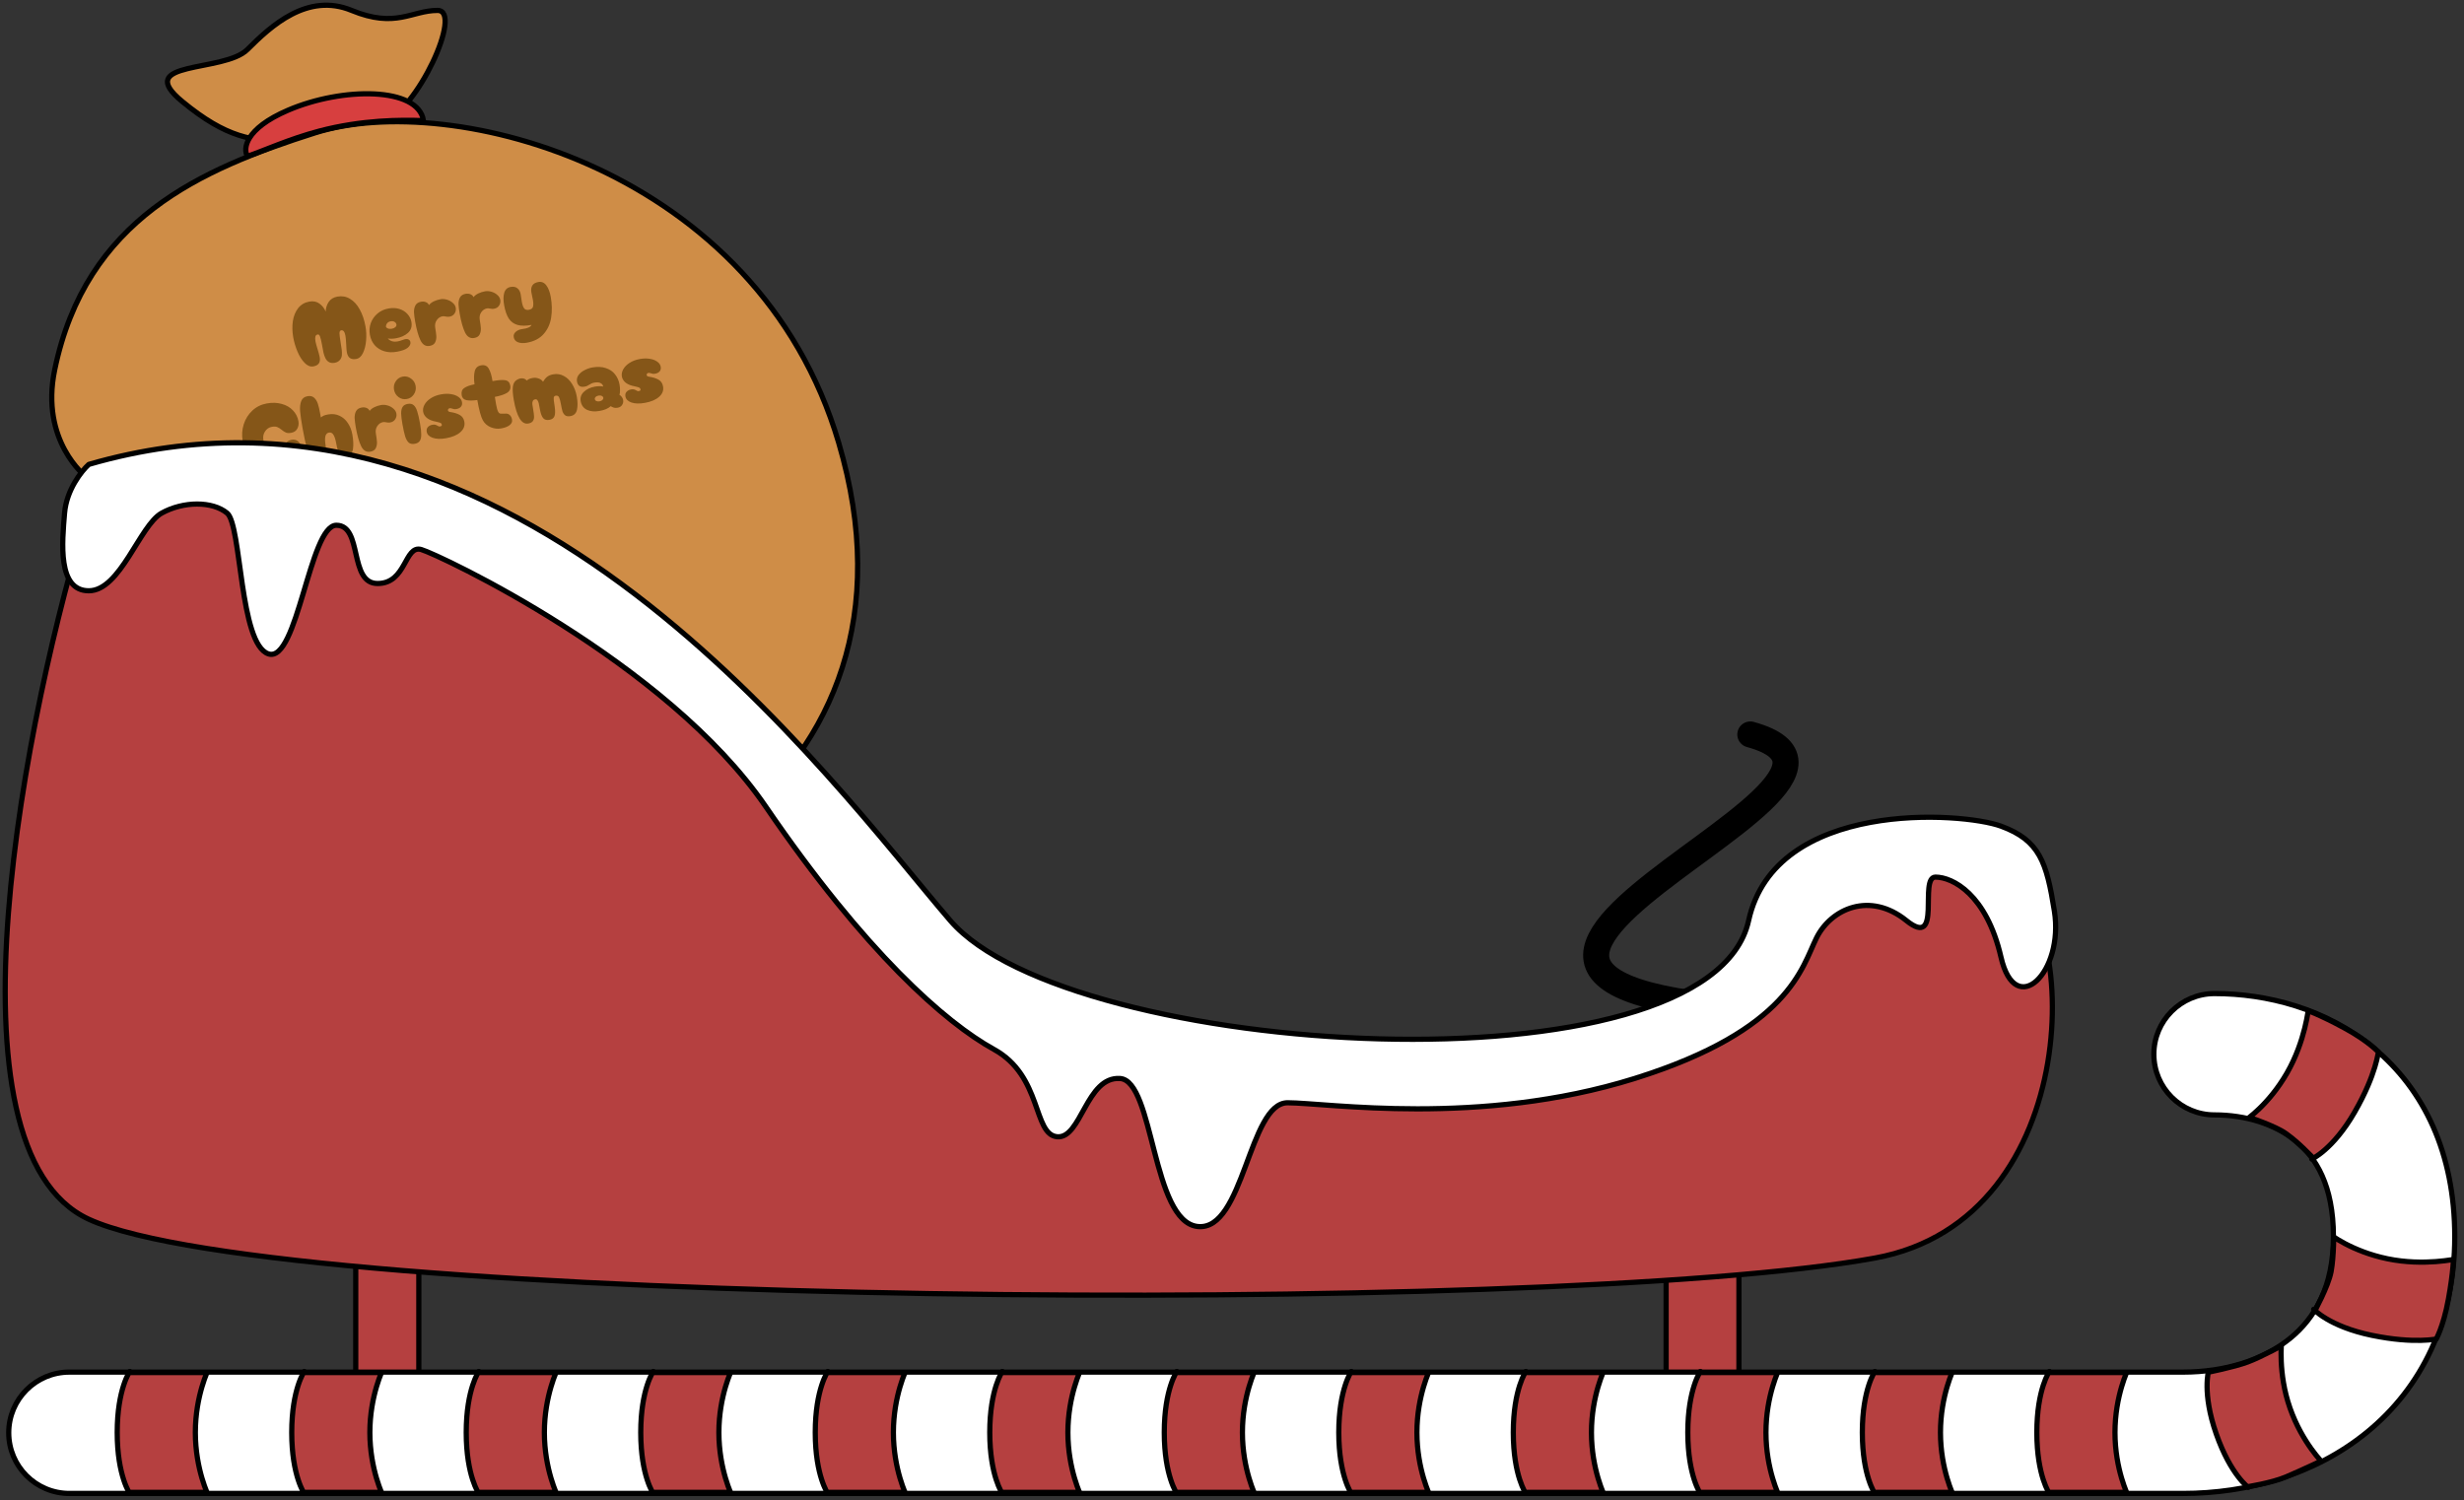 <svg width="473" height="288" viewBox="0 0 473 288" fill="none" xmlns="http://www.w3.org/2000/svg">
  <rect x="0" y="0" width="473" height="288" fill="#333333" stroke="none"/>
  <path d="M336 141C373.936 151.469 234.156 194.5 360.5 194.5" stroke="black" stroke-width="5" stroke-linecap="round" stroke-linejoin="round"/>
  <path d="M73.499 23.417C102.511 22.303 147.637 39.776 160.999 85C180.499 151 117.67 183.5 68.17 179.5C26.863 176.162 13.845 133.299 16.499 91.5C16.499 91.5 7.662 84.709 10.499 71C16.044 44.2 35.253 34.053 55.499 27.143C48.499 27.143 43.499 26.5 34.999 19.5C25.319 11.528 42.999 14 47.499 9.5C51.999 5 58.999 -1.5 67.499 2C75.999 5.5 78.999 2 83.999 2C88.999 2 79.999 21.417 73.499 23.417Z" fill="#CF8D47"/>
  <path d="M55.499 27.143C48.499 27.143 43.499 26.5 34.999 19.5C25.319 11.528 42.999 14 47.499 9.5C51.999 5 58.999 -1.5 67.499 2C75.999 5.5 78.999 2 83.999 2C88.999 2 79.999 21.417 73.499 23.417M60.499 25.5C86.499 17.227 145.399 32.2 160.999 85C180.499 151 117.67 183.5 68.17 179.5C26.863 176.162 13.845 133.299 16.499 91.5C16.499 91.5 7.662 84.709 10.499 71C16.499 42 38.499 32.5 60.499 25.5Z" stroke="black" stroke-linecap="round" stroke-linejoin="round"/>
  <path d="M55.295 21.159C46.895 24.759 46.666 28.667 47.5 30C50.5 29 55.545 26.673 61.295 25.159C69.5 23 76.962 22.993 81.295 23.159C80.295 16.659 65.795 16.659 55.295 21.159Z" fill="#D73F3F" stroke="black"/>
  <path d="M64.236 69.65C63.835 69.721 63.48 69.68 63.173 69.528C62.875 69.362 62.641 69.111 62.472 68.775C62.319 68.461 62.196 68.111 62.102 67.725C62.021 67.338 61.918 66.789 61.792 66.08C61.674 65.419 61.557 64.934 61.442 64.625C61.338 64.315 61.185 64.177 60.984 64.213C60.748 64.255 60.602 64.391 60.545 64.62C60.486 64.838 60.49 65.136 60.557 65.514C60.618 65.856 60.761 66.385 60.986 67.101C61.023 67.241 61.087 67.461 61.177 67.762C61.267 68.063 61.33 68.314 61.365 68.515C61.466 69.082 61.408 69.507 61.19 69.789C60.984 70.07 60.638 70.253 60.154 70.339C59.575 70.442 59.017 70.218 58.481 69.668C57.944 69.117 57.486 68.394 57.108 67.498C56.727 66.591 56.456 65.682 56.294 64.773C56.101 63.686 56.075 62.648 56.216 61.66C56.369 60.67 56.708 59.836 57.233 59.157C57.771 58.477 58.488 58.057 59.386 57.897C60.142 57.763 60.787 57.892 61.32 58.285C61.851 58.666 62.252 59.173 62.523 59.808C62.537 59.135 62.727 58.522 63.092 57.97C63.469 57.415 64.029 57.072 64.773 56.939C65.66 56.782 66.465 56.925 67.19 57.369C67.925 57.799 68.545 58.475 69.05 59.397C69.567 60.316 69.94 61.42 70.169 62.708C70.318 63.547 70.354 64.436 70.278 65.376C70.199 66.304 69.999 67.101 69.679 67.768C69.359 68.434 68.927 68.816 68.383 68.912C67.887 69 67.487 68.944 67.183 68.742C66.879 68.54 66.676 68.155 66.576 67.588C66.529 67.328 66.49 66.835 66.459 66.11C66.419 65.337 66.37 64.785 66.311 64.454C66.174 63.686 65.899 63.339 65.486 63.413C65.273 63.45 65.168 63.646 65.169 63.999C65.183 64.35 65.252 64.91 65.377 65.681C65.48 66.26 65.554 66.746 65.6 67.14C65.644 67.522 65.653 67.88 65.626 68.214C65.593 68.573 65.453 68.885 65.207 69.148C64.974 69.409 64.65 69.576 64.236 69.65ZM76.173 67.527C75.299 67.683 74.495 67.649 73.76 67.426C73.026 67.203 72.415 66.818 71.928 66.271C71.45 65.71 71.142 65.039 71.004 64.26C70.867 63.492 70.924 62.75 71.175 62.035C71.437 61.318 71.865 60.706 72.457 60.199C73.049 59.691 73.765 59.363 74.604 59.214C75.36 59.079 76.055 59.114 76.688 59.318C77.322 59.522 77.837 59.851 78.235 60.305C78.63 60.746 78.876 61.239 78.973 61.782C79.13 62.668 78.909 63.378 78.309 63.911C77.719 64.431 76.963 64.772 76.042 64.936C75.427 65.045 74.894 65.061 74.441 64.983C74.899 65.499 75.535 65.684 76.35 65.539C76.681 65.481 77.028 65.376 77.391 65.226C77.527 65.166 77.66 65.124 77.79 65.101C78.049 65.054 78.268 65.083 78.445 65.185C78.633 65.286 78.747 65.448 78.787 65.673C78.852 66.039 78.684 66.398 78.284 66.75C77.881 67.089 77.178 67.349 76.173 67.527ZM74.11 62.812C74.246 62.958 74.41 63.057 74.602 63.108C74.803 63.145 75.016 63.144 75.241 63.104C75.501 63.058 75.715 62.959 75.883 62.807C76.062 62.653 76.135 62.482 76.102 62.293C76.064 62.08 75.943 61.913 75.738 61.791C75.546 61.666 75.29 61.633 74.971 61.689C74.652 61.746 74.416 61.892 74.262 62.126C74.119 62.347 74.068 62.575 74.11 62.812ZM82.482 66.405C81.726 66.54 81.139 66.187 80.722 65.347C80.316 64.505 79.975 63.304 79.698 61.745C79.572 61.036 79.496 60.44 79.471 59.957C79.456 59.46 79.543 59.024 79.732 58.649C79.931 58.26 80.296 58.018 80.828 57.924C81.159 57.865 81.462 57.89 81.737 58C82.025 58.107 82.229 58.296 82.35 58.567C82.568 58.285 82.873 58.048 83.266 57.856C83.658 57.664 84.091 57.526 84.564 57.443C84.942 57.375 85.342 57.401 85.766 57.521C86.201 57.639 86.578 57.84 86.897 58.124C87.225 58.395 87.423 58.72 87.49 59.098C87.558 59.476 87.482 59.837 87.263 60.18C87.053 60.51 86.73 60.714 86.293 60.791C86.151 60.817 86.012 60.823 85.875 60.811C85.751 60.796 85.638 60.78 85.537 60.761C85.284 60.709 85.087 60.695 84.945 60.72C84.484 60.802 84.109 61.058 83.82 61.487C83.54 61.903 83.451 62.394 83.552 62.961C83.663 63.587 83.732 64.111 83.758 64.533C83.785 64.955 83.709 65.352 83.531 65.725C83.352 66.086 83.002 66.313 82.482 66.405ZM91.032 64.885C90.276 65.019 89.689 64.667 89.272 63.827C88.866 62.985 88.524 61.784 88.247 60.225C88.121 59.516 88.046 58.92 88.02 58.437C88.005 57.94 88.092 57.504 88.282 57.129C88.481 56.74 88.846 56.498 89.378 56.404C89.708 56.345 90.011 56.37 90.287 56.48C90.574 56.587 90.778 56.776 90.9 57.047C91.118 56.765 91.423 56.528 91.815 56.336C92.208 56.144 92.64 56.006 93.113 55.922C93.491 55.855 93.892 55.881 94.315 56.001C94.751 56.119 95.128 56.32 95.446 56.604C95.775 56.875 95.973 57.199 96.04 57.578C96.107 57.956 96.031 58.316 95.812 58.66C95.603 58.99 95.279 59.194 94.842 59.271C94.7 59.297 94.561 59.303 94.425 59.291C94.3 59.276 94.188 59.26 94.087 59.241C93.834 59.189 93.636 59.175 93.495 59.2C93.034 59.282 92.659 59.538 92.37 59.967C92.09 60.382 92.001 60.873 92.101 61.441C92.213 62.067 92.282 62.591 92.308 63.013C92.334 63.435 92.258 63.832 92.081 64.205C91.901 64.566 91.552 64.793 91.032 64.885ZM101.111 65.799C100.473 65.912 99.919 65.883 99.45 65.71C98.981 65.538 98.703 65.209 98.617 64.725C98.547 64.335 98.676 63.995 99.002 63.706C99.328 63.416 99.742 63.239 100.242 63.174C100.766 63.105 101.164 63.01 101.435 62.889C101.717 62.766 101.919 62.596 102.039 62.379C100.952 62.573 100.056 62.574 99.352 62.382C98.645 62.178 98.085 61.772 97.672 61.163C97.269 60.54 96.97 59.679 96.775 58.58C96.606 57.635 96.613 56.848 96.793 56.219C96.984 55.575 97.392 55.198 98.018 55.087C98.573 54.988 99.009 55.075 99.326 55.348C99.652 55.607 99.86 55.984 99.948 56.48L100.069 57.263C100.084 57.419 100.118 57.645 100.171 57.94C100.272 58.507 100.419 58.926 100.613 59.196C100.806 59.454 101.114 59.545 101.54 59.47C101.965 59.394 102.223 59.202 102.315 58.893C102.404 58.573 102.399 58.135 102.301 57.58C102.248 57.284 102.202 57.061 102.163 56.909L102.01 56.15C101.915 55.619 101.971 55.176 102.176 54.823C102.393 54.467 102.779 54.24 103.335 54.141C103.961 54.03 104.474 54.243 104.875 54.782C105.275 55.32 105.558 56.056 105.724 56.989C105.972 58.383 105.999 59.701 105.805 60.942C105.621 62.169 105.144 63.223 104.375 64.103C103.617 64.981 102.529 65.547 101.111 65.799ZM53.769 89.757C52.611 89.963 51.53 89.917 50.527 89.62C49.533 89.309 48.688 88.74 47.993 87.913C47.295 87.075 46.827 85.982 46.587 84.635C46.394 83.548 46.461 82.488 46.789 81.454C47.117 80.421 47.668 79.543 48.442 78.82C49.215 78.098 50.145 77.64 51.232 77.447C52.26 77.264 53.211 77.296 54.083 77.543C54.954 77.778 55.666 78.188 56.221 78.772C56.788 79.353 57.144 80.052 57.289 80.867C57.381 81.387 57.307 81.863 57.067 82.296C56.839 82.727 56.447 82.991 55.892 83.09C55.479 83.163 55.147 83.149 54.897 83.047C54.648 82.945 54.373 82.769 54.072 82.518C53.771 82.266 53.49 82.091 53.229 81.991C52.977 81.877 52.633 81.86 52.195 81.937C51.64 82.036 51.199 82.334 50.873 82.831C50.557 83.313 50.452 83.856 50.559 84.459C50.675 85.108 50.938 85.628 51.349 86.019C51.769 86.395 52.269 86.531 52.848 86.428C53.297 86.349 53.639 86.221 53.876 86.044C54.125 85.866 54.375 85.627 54.626 85.326C54.836 85.069 55.033 84.87 55.215 84.728C55.408 84.584 55.659 84.484 55.966 84.43C56.438 84.346 56.837 84.427 57.161 84.674C57.483 84.909 57.685 85.257 57.767 85.718C57.864 86.262 57.755 86.817 57.442 87.385C57.14 87.95 56.668 88.449 56.026 88.88C55.383 89.311 54.631 89.603 53.769 89.757ZM61.384 88.439C60.805 88.542 60.322 88.396 59.935 88.002C59.548 87.608 59.212 86.954 58.928 86.042C58.656 85.128 58.373 83.843 58.078 82.189C57.833 80.807 57.676 79.72 57.608 78.927C57.552 78.133 57.626 77.486 57.83 76.986C58.032 76.475 58.434 76.166 59.036 76.059C59.556 75.966 59.975 76.063 60.294 76.347C60.613 76.632 60.852 77.016 61.011 77.499C61.17 77.983 61.316 78.597 61.448 79.341L61.59 80.139C61.805 79.979 61.997 79.859 62.166 79.781C62.347 79.7 62.62 79.627 62.986 79.561C63.79 79.419 64.518 79.502 65.17 79.813C65.82 80.112 66.354 80.578 66.771 81.21C67.2 81.841 67.49 82.576 67.639 83.415C67.832 84.501 67.873 85.42 67.763 86.171C67.663 86.908 67.276 87.337 66.602 87.456C66.13 87.54 65.756 87.497 65.482 87.326C65.22 87.154 65.021 86.891 64.885 86.537C64.76 86.181 64.642 85.684 64.528 85.046C64.404 84.349 64.232 83.825 64.011 83.475C63.802 83.122 63.514 82.978 63.148 83.043C62.782 83.108 62.551 83.35 62.455 83.769C62.368 84.175 62.38 84.721 62.49 85.409C62.592 86.049 62.641 86.564 62.637 86.955C62.645 87.343 62.551 87.671 62.355 87.937C62.168 88.19 61.844 88.357 61.384 88.439ZM71.087 86.714C70.331 86.848 69.744 86.496 69.327 85.656C68.921 84.814 68.58 83.613 68.302 82.053C68.176 81.344 68.101 80.748 68.076 80.265C68.061 79.768 68.148 79.332 68.337 78.957C68.536 78.569 68.901 78.327 69.433 78.232C69.764 78.174 70.067 78.199 70.342 78.308C70.63 78.416 70.834 78.605 70.955 78.876C71.173 78.593 71.478 78.356 71.871 78.165C72.263 77.973 72.696 77.835 73.168 77.751C73.546 77.684 73.947 77.71 74.371 77.83C74.806 77.947 75.183 78.148 75.502 78.433C75.83 78.704 76.028 79.028 76.095 79.406C76.163 79.784 76.087 80.145 75.867 80.489C75.658 80.819 75.335 81.022 74.897 81.1C74.756 81.125 74.617 81.132 74.48 81.119C74.356 81.105 74.243 81.088 74.142 81.07C73.889 81.017 73.692 81.004 73.55 81.029C73.089 81.111 72.714 81.366 72.425 81.796C72.145 82.211 72.056 82.702 72.157 83.269C72.268 83.895 72.337 84.419 72.363 84.841C72.389 85.263 72.314 85.661 72.136 86.034C71.957 86.395 71.607 86.621 71.087 86.714ZM78.095 76.601C77.516 76.704 76.989 76.584 76.514 76.242C76.037 75.888 75.745 75.41 75.637 74.807C75.532 74.217 75.644 73.679 75.972 73.194C76.298 72.697 76.751 72.397 77.33 72.294C77.897 72.193 78.419 72.32 78.896 72.674C79.383 73.014 79.679 73.479 79.784 74.07C79.891 74.672 79.776 75.223 79.438 75.722C79.11 76.207 78.662 76.5 78.095 76.601ZM79.624 85.196C79.139 85.282 78.755 85.21 78.47 84.981C78.195 84.737 77.967 84.345 77.786 83.804C77.614 83.25 77.436 82.453 77.251 81.413C77.095 80.539 77.014 79.84 77.006 79.317C77.01 78.793 77.109 78.385 77.301 78.095C77.493 77.805 77.813 77.62 78.262 77.54C78.747 77.454 79.126 77.533 79.401 77.776C79.686 78.006 79.914 78.398 80.086 78.953C80.267 79.493 80.45 80.283 80.635 81.323C80.791 82.197 80.866 82.897 80.862 83.422C80.87 83.944 80.778 84.351 80.585 84.641C80.393 84.931 80.073 85.116 79.624 85.196ZM85.643 84.126C84.603 84.311 83.746 84.286 83.07 84.053C82.395 83.819 82.009 83.431 81.913 82.888C81.85 82.533 81.919 82.24 82.122 82.009C82.334 81.764 82.63 81.608 83.008 81.541C83.22 81.503 83.397 81.502 83.537 81.538C83.678 81.574 83.823 81.634 83.971 81.717C84.081 81.783 84.168 81.828 84.233 81.853C84.311 81.876 84.396 81.879 84.491 81.862C84.739 81.818 84.847 81.707 84.816 81.53C84.786 81.365 84.699 81.252 84.555 81.193C84.408 81.121 84.163 81.049 83.821 80.976C83.505 80.91 83.295 80.862 83.192 80.832C82.603 80.668 82.146 80.433 81.823 80.124C81.501 79.816 81.303 79.461 81.232 79.06C81.152 78.611 81.236 78.157 81.484 77.698C81.741 77.226 82.143 76.813 82.689 76.46C83.246 76.093 83.914 75.84 84.694 75.702C85.367 75.582 85.992 75.568 86.569 75.661C87.158 75.751 87.642 75.933 88.019 76.207C88.395 76.47 88.618 76.796 88.687 77.186C88.752 77.552 88.683 77.85 88.481 78.082C88.29 78.31 87.999 78.46 87.609 78.529C87.456 78.556 87.33 78.567 87.231 78.56C87.142 78.539 87.02 78.506 86.866 78.46C86.775 78.427 86.679 78.402 86.578 78.383C86.489 78.362 86.391 78.362 86.285 78.38C86.191 78.397 86.114 78.447 86.056 78.531C85.996 78.603 85.974 78.686 85.99 78.78C86.022 78.957 86.175 79.064 86.45 79.101C87.175 79.203 87.775 79.389 88.249 79.658C88.735 79.925 89.032 80.36 89.139 80.963C89.276 81.731 89.022 82.397 88.38 82.963C87.748 83.526 86.836 83.913 85.643 84.126ZM97.953 74.021C98.062 74.635 97.847 75.106 97.308 75.433C96.767 75.749 95.995 76.002 94.993 76.192C95.034 76.49 95.113 76.969 95.231 77.631C95.35 78.304 95.483 78.774 95.627 79.041C95.722 79.231 95.834 79.346 95.963 79.384C96.103 79.42 96.3 79.427 96.552 79.407C96.637 79.404 96.728 79.406 96.827 79.413C96.936 79.406 97.057 79.403 97.191 79.403C97.473 79.414 97.712 79.524 97.908 79.733C98.101 79.93 98.23 80.206 98.293 80.56C98.364 80.962 98.213 81.312 97.839 81.61C97.466 81.908 96.919 82.121 96.198 82.249C95.536 82.367 94.871 82.29 94.201 82.019C93.529 81.736 93.023 81.29 92.683 80.68C92.323 80.025 91.97 78.729 91.626 76.791C90.795 76.914 90.108 76.927 89.567 76.828C89.035 76.715 88.723 76.405 88.633 75.897C88.52 75.259 88.68 74.792 89.115 74.495C89.548 74.186 90.206 73.948 91.09 73.778C90.957 72.827 90.966 72.015 91.114 71.342C91.261 70.658 91.671 70.256 92.344 70.136C93.029 70.015 93.525 70.231 93.831 70.786C94.148 71.339 94.387 72.132 94.546 73.164C95.619 72.961 96.425 72.903 96.965 72.99C97.516 73.074 97.845 73.418 97.953 74.021ZM105.467 80.601C104.924 80.697 104.519 80.58 104.253 80.25C103.987 79.919 103.787 79.376 103.653 78.62C103.554 78.064 103.478 77.67 103.424 77.436C103.368 77.189 103.284 76.991 103.172 76.841C103.071 76.688 102.927 76.628 102.738 76.662C102.513 76.702 102.361 76.808 102.282 76.98C102.201 77.141 102.17 77.342 102.188 77.582C102.216 77.809 102.271 78.152 102.353 78.613C102.454 79.18 102.51 79.633 102.522 79.973C102.531 80.3 102.455 80.588 102.292 80.836C102.126 81.073 101.831 81.229 101.406 81.305C100.13 81.531 99.204 80.026 98.629 76.789C98.433 75.69 98.376 74.823 98.458 74.187C98.55 73.537 98.854 73.086 99.37 72.836C99.56 72.741 99.738 72.679 99.903 72.65C100.152 72.606 100.386 72.619 100.605 72.69C100.825 72.76 100.993 72.883 101.109 73.057C101.258 72.933 101.411 72.833 101.568 72.756C101.725 72.68 101.957 72.614 102.264 72.559C102.642 72.492 103.013 72.523 103.378 72.654C103.752 72.77 104.039 72.981 104.24 73.287C104.484 72.877 104.745 72.563 105.023 72.343C105.31 72.109 105.702 71.948 106.198 71.86C106.931 71.729 107.608 71.835 108.229 72.175C108.86 72.502 109.39 73.017 109.82 73.72C110.26 74.41 110.56 75.21 110.722 76.12C110.903 77.136 110.914 77.987 110.756 78.673C110.597 79.359 110.181 79.762 109.508 79.882C109.059 79.962 108.714 79.907 108.473 79.719C108.244 79.528 108.077 79.271 107.971 78.949C107.874 78.612 107.769 78.12 107.653 77.47C107.552 76.903 107.437 76.496 107.308 76.251C107.179 76.006 106.961 75.911 106.654 75.965C106.43 76.005 106.31 76.154 106.295 76.413C106.278 76.66 106.319 77.061 106.418 77.616C106.425 77.725 106.448 77.891 106.488 78.116C106.599 78.876 106.586 79.457 106.451 79.859C106.315 80.261 105.987 80.508 105.467 80.601ZM115.059 78.895C114.138 79.059 113.345 78.987 112.681 78.678C112.014 78.358 111.611 77.802 111.47 77.01C111.348 76.325 111.553 75.728 112.084 75.219C112.615 74.71 113.329 74.376 114.227 74.216C114.558 74.158 114.871 74.133 115.165 74.141C115.468 74.136 115.68 74.159 115.799 74.211C115.746 73.916 115.579 73.696 115.297 73.551C115.014 73.394 114.618 73.361 114.11 73.451C113.885 73.491 113.705 73.541 113.57 73.602C113.434 73.663 113.29 73.743 113.137 73.844C112.984 73.944 112.84 74.024 112.705 74.085C112.581 74.144 112.407 74.193 112.183 74.233C111.805 74.3 111.492 74.258 111.246 74.107C110.998 73.944 110.838 73.661 110.766 73.26C110.684 72.799 110.781 72.379 111.055 72.002C111.341 71.622 111.724 71.31 112.205 71.066C112.683 70.81 113.177 70.637 113.685 70.547C114.689 70.368 115.561 70.408 116.302 70.666C117.052 70.911 117.642 71.312 118.07 71.87C118.51 72.425 118.796 73.075 118.928 73.819C119 74.221 119.031 74.6 119.021 74.955C119.022 75.308 118.987 75.588 118.914 75.796C119.105 75.909 119.258 76.052 119.375 76.226C119.503 76.399 119.585 76.585 119.62 76.786C119.681 77.129 119.616 77.445 119.424 77.735C119.243 78.023 118.964 78.201 118.586 78.268C118.302 78.318 118.065 78.318 117.873 78.267C117.681 78.216 117.469 78.119 117.236 77.978C116.972 78.207 116.671 78.395 116.331 78.541C116.003 78.685 115.579 78.803 115.059 78.895ZM115.095 77.042C115.344 76.998 115.529 76.91 115.652 76.779C115.787 76.645 115.84 76.501 115.813 76.348C115.786 76.194 115.686 76.078 115.513 75.999C115.353 75.918 115.148 75.899 114.9 75.943C114.652 75.987 114.461 76.076 114.326 76.21C114.203 76.341 114.155 76.484 114.183 76.638C114.21 76.791 114.304 76.909 114.465 76.99C114.637 77.069 114.847 77.086 115.095 77.042ZM123.787 77.343C122.747 77.528 121.89 77.504 121.214 77.27C120.539 77.037 120.153 76.649 120.056 76.105C119.993 75.751 120.063 75.458 120.266 75.227C120.478 74.982 120.774 74.826 121.152 74.759C121.364 74.721 121.541 74.72 121.681 74.756C121.822 74.792 121.966 74.851 122.115 74.935C122.225 75.001 122.312 75.046 122.377 75.071C122.454 75.094 122.54 75.097 122.635 75.08C122.883 75.036 122.991 74.925 122.96 74.748C122.93 74.582 122.843 74.47 122.699 74.41C122.552 74.339 122.307 74.267 121.965 74.194C121.649 74.128 121.439 74.08 121.336 74.049C120.747 73.886 120.29 73.65 119.967 73.342C119.644 73.034 119.447 72.679 119.376 72.277C119.296 71.828 119.38 71.375 119.627 70.916C119.885 70.444 120.287 70.031 120.833 69.678C121.39 69.311 122.058 69.058 122.837 68.919C123.511 68.8 124.136 68.786 124.713 68.878C125.302 68.969 125.785 69.151 126.163 69.425C126.539 69.687 126.762 70.013 126.831 70.403C126.896 70.769 126.827 71.068 126.625 71.299C126.434 71.528 126.143 71.677 125.753 71.746C125.6 71.774 125.474 71.784 125.375 71.777C125.286 71.757 125.164 71.723 125.01 71.678C124.919 71.645 124.823 71.62 124.722 71.601C124.633 71.58 124.535 71.579 124.429 71.598C124.334 71.615 124.258 71.665 124.2 71.749C124.139 71.82 124.118 71.903 124.134 71.998C124.166 72.175 124.319 72.282 124.594 72.318C125.319 72.421 125.919 72.607 126.393 72.876C126.879 73.143 127.176 73.578 127.283 74.18C127.42 74.948 127.166 75.615 126.523 76.18C125.892 76.743 124.98 77.131 123.787 77.343Z" fill="#855618"/>
  <rect x="68.289" y="241.517" width="12.111" height="22.36" fill="#B54040" stroke="black" stroke-linecap="round" stroke-linejoin="round"/>
  <rect x="319.836" y="241.517" width="13.975" height="22.36" fill="#B54040" stroke="black" stroke-linecap="round" stroke-linejoin="round"/>
  <path fill-rule="evenodd" clip-rule="evenodd" d="M413.463 202.388C413.463 195.956 418.677 190.742 425.109 190.742C435.055 190.742 446.521 193.578 455.727 201.228C465.3 209.184 471.225 221.363 471.225 237.396C471.225 253.676 464.767 266.464 454.367 274.954C444.288 283.182 431.372 286.702 419.053 286.702H13.321C6.89 286.702 1.676 281.488 1.676 275.056C1.676 268.624 6.89 263.41 13.321 263.41H419.053C427.231 263.41 434.578 261.043 439.638 256.911C444.377 253.042 447.934 247 447.934 237.396C447.934 227.544 444.543 222.218 440.841 219.141C436.77 215.759 431.001 214.033 425.109 214.033C418.677 214.033 413.463 208.819 413.463 202.388Z" fill="white" stroke="black" stroke-linecap="round" stroke-linejoin="round"/>
  <path d="M39.729 263.5C39.703 263.564 39.675 263.631 39.646 263.703C39.406 264.294 39.088 265.154 38.77 266.234C38.135 268.393 37.5 271.442 37.5 275C37.5 278.558 38.135 281.607 38.77 283.766C39.088 284.846 39.406 285.706 39.646 286.297C39.675 286.369 39.703 286.436 39.729 286.5H24.776C24.718 286.401 24.643 286.266 24.555 286.094C24.332 285.656 24.03 284.977 23.726 284.034C23.117 282.148 22.5 279.2 22.5 275C22.5 270.8 23.117 267.852 23.726 265.966C24.03 265.023 24.332 264.344 24.555 263.906C24.643 263.734 24.718 263.599 24.776 263.5H39.729ZM24.908 263.289L24.908 263.29L24.908 263.289ZM24.908 286.711C24.908 286.711 24.908 286.711 24.908 286.71L24.908 286.711Z" fill="#B54040" stroke="black" stroke-linecap="round" stroke-linejoin="round"/>
  <path d="M73.229 263.5C73.203 263.564 73.175 263.631 73.146 263.703C72.906 264.294 72.588 265.154 72.27 266.234C71.635 268.393 71 271.442 71 275C71 278.558 71.635 281.607 72.27 283.766C72.588 284.846 72.906 285.706 73.146 286.297C73.175 286.369 73.203 286.436 73.229 286.5H58.276C58.218 286.401 58.143 286.266 58.055 286.094C57.833 285.656 57.53 284.977 57.226 284.034C56.617 282.148 56 279.2 56 275C56 270.8 56.617 267.852 57.226 265.966C57.53 265.023 57.833 264.344 58.055 263.906C58.143 263.734 58.218 263.599 58.276 263.5H73.229ZM58.408 263.289L58.408 263.29L58.408 263.289ZM58.408 286.711C58.408 286.711 58.408 286.711 58.408 286.71L58.408 286.711Z" fill="#B54040" stroke="black" stroke-linecap="round" stroke-linejoin="round"/>
  <path d="M106.729 263.5C106.703 263.564 106.675 263.631 106.646 263.703C106.406 264.294 106.088 265.154 105.77 266.234C105.135 268.393 104.5 271.442 104.5 275C104.5 278.558 105.135 281.607 105.77 283.766C106.088 284.846 106.406 285.706 106.646 286.297C106.675 286.369 106.703 286.436 106.729 286.5H91.776C91.718 286.401 91.643 286.266 91.555 286.094C91.332 285.656 91.03 284.977 90.726 284.034C90.118 282.148 89.5 279.2 89.5 275C89.5 270.8 90.118 267.852 90.726 265.966C91.03 265.023 91.332 264.344 91.555 263.906C91.643 263.734 91.718 263.599 91.776 263.5H106.729ZM91.908 263.289L91.908 263.29L91.908 263.289ZM91.908 286.711C91.908 286.711 91.908 286.711 91.908 286.71L91.908 286.711Z" fill="#B54040" stroke="black" stroke-linecap="round" stroke-linejoin="round"/>
  <path d="M140.229 263.5C140.203 263.564 140.175 263.631 140.146 263.703C139.906 264.294 139.588 265.154 139.27 266.234C138.635 268.393 138 271.442 138 275C138 278.558 138.635 281.607 139.27 283.766C139.588 284.846 139.906 285.706 140.146 286.297C140.175 286.369 140.203 286.436 140.229 286.5H125.276C125.218 286.401 125.143 286.266 125.055 286.094C124.832 285.656 124.53 284.977 124.226 284.034C123.618 282.148 123 279.2 123 275C123 270.8 123.618 267.852 124.226 265.966C124.53 265.023 124.832 264.344 125.055 263.906C125.143 263.734 125.218 263.599 125.276 263.5H140.229ZM125.408 263.289L125.408 263.29L125.408 263.289ZM125.408 286.711C125.408 286.711 125.408 286.711 125.408 286.71L125.408 286.711Z" fill="#B54040" stroke="black" stroke-linecap="round" stroke-linejoin="round"/>
  <path d="M173.729 263.5C173.703 263.564 173.675 263.631 173.646 263.703C173.406 264.294 173.088 265.154 172.77 266.234C172.135 268.393 171.5 271.442 171.5 275C171.5 278.558 172.135 281.607 172.77 283.766C173.088 284.846 173.406 285.706 173.646 286.297C173.675 286.369 173.703 286.436 173.729 286.5H158.776C158.718 286.401 158.643 286.266 158.555 286.094C158.332 285.656 158.03 284.977 157.726 284.034C157.118 282.148 156.5 279.2 156.5 275C156.5 270.8 157.118 267.852 157.726 265.966C158.03 265.023 158.332 264.344 158.555 263.906C158.643 263.734 158.718 263.599 158.776 263.5H173.729ZM158.908 263.289L158.908 263.29L158.908 263.289ZM158.908 286.711C158.908 286.711 158.908 286.711 158.908 286.71L158.908 286.711Z" fill="#B54040" stroke="black" stroke-linecap="round" stroke-linejoin="round"/>
  <path d="M207.229 263.5C207.203 263.564 207.175 263.631 207.146 263.703C206.906 264.294 206.588 265.154 206.27 266.234C205.635 268.393 205 271.442 205 275C205 278.558 205.635 281.607 206.27 283.766C206.588 284.846 206.906 285.706 207.146 286.297C207.175 286.369 207.203 286.436 207.229 286.5H192.276C192.218 286.401 192.143 286.266 192.055 286.094C191.832 285.656 191.53 284.977 191.226 284.034C190.618 282.148 190 279.2 190 275C190 270.8 190.618 267.852 191.226 265.966C191.53 265.023 191.832 264.344 192.055 263.906C192.143 263.734 192.218 263.599 192.276 263.5H207.229ZM192.408 263.289L192.408 263.29L192.408 263.289ZM192.408 286.711C192.408 286.711 192.408 286.711 192.408 286.71L192.408 286.711Z" fill="#B54040" stroke="black" stroke-linecap="round" stroke-linejoin="round"/>
  <path d="M240.729 263.5C240.703 263.564 240.675 263.631 240.646 263.703C240.406 264.294 240.088 265.154 239.77 266.234C239.135 268.393 238.5 271.442 238.5 275C238.5 278.558 239.135 281.607 239.77 283.766C240.088 284.846 240.406 285.706 240.646 286.297C240.675 286.369 240.703 286.436 240.729 286.5H225.776C225.718 286.401 225.643 286.266 225.555 286.094C225.332 285.656 225.03 284.977 224.726 284.034C224.118 282.148 223.5 279.2 223.5 275C223.5 270.8 224.118 267.852 224.726 265.966C225.03 265.023 225.332 264.344 225.555 263.906C225.643 263.734 225.718 263.599 225.776 263.5H240.729ZM225.908 263.289L225.908 263.29L225.908 263.289ZM225.908 286.711C225.908 286.711 225.908 286.711 225.908 286.71L225.908 286.711Z" fill="#B54040" stroke="black" stroke-linecap="round" stroke-linejoin="round"/>
  <path d="M274.229 263.5C274.203 263.564 274.175 263.631 274.146 263.703C273.906 264.294 273.588 265.154 273.27 266.234C272.635 268.393 272 271.442 272 275C272 278.558 272.635 281.607 273.27 283.766C273.588 284.846 273.906 285.706 274.146 286.297C274.175 286.369 274.203 286.436 274.229 286.5H259.276C259.218 286.401 259.143 286.266 259.055 286.094C258.832 285.656 258.53 284.977 258.226 284.034C257.618 282.148 257 279.2 257 275C257 270.8 257.618 267.852 258.226 265.966C258.53 265.023 258.832 264.344 259.055 263.906C259.143 263.734 259.218 263.599 259.276 263.5H274.229ZM259.408 263.289L259.408 263.29L259.408 263.289ZM259.408 286.711C259.408 286.711 259.408 286.711 259.408 286.71L259.408 286.711Z" fill="#B54040" stroke="black" stroke-linecap="round" stroke-linejoin="round"/>
  <path d="M307.729 263.5C307.703 263.564 307.675 263.631 307.646 263.703C307.406 264.294 307.088 265.154 306.77 266.234C306.135 268.393 305.5 271.442 305.5 275C305.5 278.558 306.135 281.607 306.77 283.766C307.088 284.846 307.406 285.706 307.646 286.297C307.675 286.369 307.703 286.436 307.729 286.5H292.776C292.718 286.401 292.643 286.266 292.555 286.094C292.332 285.656 292.03 284.977 291.726 284.034C291.118 282.148 290.5 279.2 290.5 275C290.5 270.8 291.118 267.852 291.726 265.966C292.03 265.023 292.332 264.344 292.555 263.906C292.643 263.734 292.718 263.599 292.776 263.5H307.729ZM292.908 263.289L292.908 263.29L292.908 263.289ZM292.908 286.711C292.908 286.711 292.908 286.711 292.908 286.71L292.908 286.711Z" fill="#B54040" stroke="black" stroke-linecap="round" stroke-linejoin="round"/>
  <path d="M341.229 263.5C341.203 263.564 341.175 263.631 341.146 263.703C340.906 264.294 340.588 265.154 340.27 266.234C339.635 268.393 339 271.442 339 275C339 278.558 339.635 281.607 340.27 283.766C340.588 284.846 340.906 285.706 341.146 286.297C341.175 286.369 341.203 286.436 341.229 286.5H326.276C326.218 286.401 326.143 286.266 326.055 286.094C325.832 285.656 325.53 284.977 325.226 284.034C324.618 282.148 324 279.2 324 275C324 270.8 324.618 267.852 325.226 265.966C325.53 265.023 325.832 264.344 326.055 263.906C326.143 263.734 326.218 263.599 326.276 263.5H341.229ZM326.408 263.289L326.408 263.29L326.408 263.289ZM326.408 286.711C326.408 286.711 326.408 286.711 326.408 286.71L326.408 286.711Z" fill="#B54040" stroke="black" stroke-linecap="round" stroke-linejoin="round"/>
  <path d="M374.729 263.5C374.703 263.564 374.675 263.631 374.646 263.703C374.406 264.294 374.088 265.154 373.77 266.234C373.135 268.393 372.5 271.442 372.5 275C372.5 278.558 373.135 281.607 373.77 283.766C374.088 284.846 374.406 285.706 374.646 286.297C374.675 286.369 374.703 286.436 374.729 286.5H359.776C359.718 286.401 359.643 286.266 359.555 286.094C359.332 285.656 359.03 284.977 358.726 284.034C358.118 282.148 357.5 279.2 357.5 275C357.5 270.8 358.118 267.852 358.726 265.966C359.03 265.023 359.332 264.344 359.555 263.906C359.643 263.734 359.718 263.599 359.776 263.5H374.729ZM359.908 263.289L359.908 263.29L359.908 263.289ZM359.908 286.711C359.908 286.711 359.908 286.711 359.908 286.71L359.908 286.711Z" fill="#B54040" stroke="black" stroke-linecap="round" stroke-linejoin="round"/>
  <path d="M408.229 263.5C408.203 263.564 408.175 263.631 408.146 263.703C407.906 264.294 407.588 265.154 407.27 266.234C406.635 268.393 406 271.442 406 275C406 278.558 406.635 281.607 407.27 283.766C407.588 284.846 407.906 285.706 408.146 286.297C408.175 286.369 408.203 286.436 408.229 286.5H393.276C393.218 286.401 393.143 286.266 393.055 286.094C392.832 285.656 392.53 284.977 392.226 284.034C391.618 282.148 391 279.2 391 275C391 270.8 391.618 267.852 392.226 265.966C392.53 265.023 392.832 264.344 393.055 263.906C393.143 263.734 393.218 263.599 393.276 263.5H408.229ZM393.408 263.289L393.408 263.29L393.408 263.289ZM393.408 286.711C393.408 286.711 393.408 286.711 393.408 286.71L393.408 286.711Z" fill="#B54040" stroke="black" stroke-linecap="round" stroke-linejoin="round"/>
  <path d="M432.018 285.317C431.773 285.36 431.576 285.393 431.44 285.415C431.348 285.339 431.218 285.226 431.055 285.07C430.7 284.73 430.19 284.19 429.591 283.401C428.393 281.823 426.834 279.245 425.443 275.282C424.055 271.323 423.696 268.266 423.68 266.212C423.672 265.185 423.75 264.407 423.828 263.892C423.857 263.701 423.886 263.546 423.91 263.427C424.049 263.399 424.229 263.362 424.442 263.317C424.966 263.208 425.692 263.051 426.503 262.862C428.118 262.487 430.097 261.981 431.477 261.469C432.855 260.958 434.677 260.07 436.14 259.32C436.842 258.96 437.466 258.629 437.927 258.381C437.924 258.427 437.922 258.474 437.919 258.523C437.885 259.206 437.863 260.184 437.916 261.37C438.02 263.741 438.418 266.955 439.598 270.316C440.776 273.674 442.384 276.34 443.698 278.168C444.356 279.082 444.94 279.787 445.363 280.266C445.434 280.347 445.5 280.421 445.561 280.489C445.521 280.508 445.478 280.528 445.434 280.548C444.964 280.768 444.307 281.074 443.561 281.417C442.068 282.105 440.223 282.94 438.805 283.539C437.424 284.122 435.539 284.6 433.977 284.935C433.2 285.101 432.512 285.229 432.018 285.317ZM431.592 285.535C431.592 285.535 431.592 285.535 431.592 285.535L431.592 285.535ZM423.978 263.144C423.978 263.144 423.978 263.144 423.978 263.144L423.978 263.144Z" fill="#B54040" stroke="black" stroke-linecap="round" stroke-linejoin="round"/>
  <path d="M467.8 256.804C467.75 256.906 467.708 256.989 467.673 257.055C467.543 257.079 467.353 257.11 467.105 257.143C466.572 257.212 465.771 257.289 464.71 257.314C462.587 257.362 459.425 257.2 455.3 256.349C451.192 255.5 448.386 254.233 446.618 253.189C445.733 252.667 445.106 252.2 444.705 251.868C444.578 251.763 444.474 251.672 444.391 251.596C444.459 251.468 444.545 251.307 444.644 251.118C444.907 250.613 445.264 249.911 445.638 249.118C446.379 247.549 447.212 245.575 447.491 244.092C447.763 242.641 447.889 240.735 447.948 239.21C447.974 238.536 447.987 237.931 447.993 237.465C448.495 237.799 449.224 238.251 450.162 238.746C452.072 239.754 454.85 240.939 458.333 241.658C461.819 242.378 465.135 242.377 467.574 242.198C468.795 242.108 469.8 241.974 470.501 241.861C470.681 241.832 470.841 241.805 470.979 241.78C470.962 242.121 470.932 242.604 470.876 243.227C470.753 244.608 470.505 246.675 470.007 249.411C469.513 252.13 468.896 254.101 468.407 255.385C468.162 256.027 467.95 256.497 467.8 256.804ZM444.141 251.354C444.141 251.354 444.141 251.354 444.141 251.354L444.141 251.354Z" fill="#B54040" stroke="black" stroke-linecap="round" stroke-linejoin="round"/>
  <path d="M456.363 201.75C456.443 201.829 456.509 201.895 456.561 201.949C456.543 202.08 456.513 202.27 456.466 202.516C456.366 203.043 456.188 203.829 455.879 204.844C455.261 206.875 454.117 209.828 452.017 213.478C449.925 217.115 447.844 219.383 446.299 220.736C445.526 221.413 444.886 221.862 444.445 222.139C444.306 222.227 444.186 222.297 444.089 222.352C443.988 222.247 443.862 222.115 443.713 221.962C443.317 221.554 442.761 220.995 442.126 220.392C440.867 219.197 439.253 217.788 437.932 217.059C436.639 216.346 434.868 215.63 433.438 215.096C432.806 214.861 432.236 214.659 431.795 214.507C432.269 214.135 432.927 213.584 433.691 212.848C435.246 211.35 437.242 209.082 439.014 206C440.789 202.914 441.826 199.765 442.42 197.392C442.717 196.204 442.903 195.208 443.016 194.507C443.045 194.327 443.069 194.167 443.089 194.027C443.408 194.15 443.857 194.33 444.431 194.578C445.703 195.128 447.589 196.01 450.031 197.339C452.46 198.66 454.138 199.862 455.204 200.729C455.737 201.162 456.118 201.511 456.363 201.75ZM443.781 222.514C443.78 222.514 443.78 222.514 443.78 222.514L443.781 222.514Z" fill="#B54040" stroke="black" stroke-linecap="round" stroke-linejoin="round"/>
  <path d="M17.05 234.063C-12.018 220.648 4.938 136.396 17.05 97.577C99.034 73.82 159.591 158.6 182.417 185.152C205.242 211.704 328.219 219.157 335.673 185.152C340.79 161.804 368.891 162.327 384.118 167.917C399.346 173.506 400.888 234.063 359.895 241.517C297.382 252.882 53.384 250.833 17.05 234.063Z" fill="#B54040" stroke="black" stroke-linecap="round" stroke-linejoin="round"/>
  <path d="M335.674 176.727C340.792 153.379 376.667 155.864 384.12 158.6C391.573 161.336 392.877 165.555 394.368 174.904C396.231 186.59 386.915 195.866 384.12 183.755C381.325 171.643 374.803 168.382 371.543 168.382C368.282 168.382 372.94 182.357 365.953 176.727C358.965 171.097 351.512 174.438 348.717 180.028C345.922 185.618 343.593 197.729 313.78 207.046C283.968 216.362 254.621 211.704 247.168 211.704C239.715 211.704 238.783 236.393 229.932 235.461C221.082 234.529 221.548 207.511 215.026 207.046C208.504 206.58 207.573 218.691 202.915 218.225C198.256 217.76 200.12 206.58 190.803 201.456C181.487 196.332 166.115 182.823 147.016 154.873C127.917 126.924 84.13 106.428 80.869 105.496C77.608 104.565 78.074 112.018 72.484 112.018C66.894 112.018 69.689 100.838 64.565 100.838C59.441 100.838 57.112 127.39 51.522 125.527C45.932 123.663 46.398 100.838 43.603 98.509C40.808 96.18 35.218 96.18 31.026 98.509C26.834 100.838 23.107 113.415 17.051 113.415C10.995 113.415 11.927 104.099 12.393 98.509C12.766 94.037 15.654 90.408 17.051 89.152C99.036 65.395 159.593 150.175 182.418 176.727C205.244 203.279 328.221 210.732 335.674 176.727Z" fill="white" stroke="black" stroke-linecap="round" stroke-linejoin="round"/>
  </svg>
  